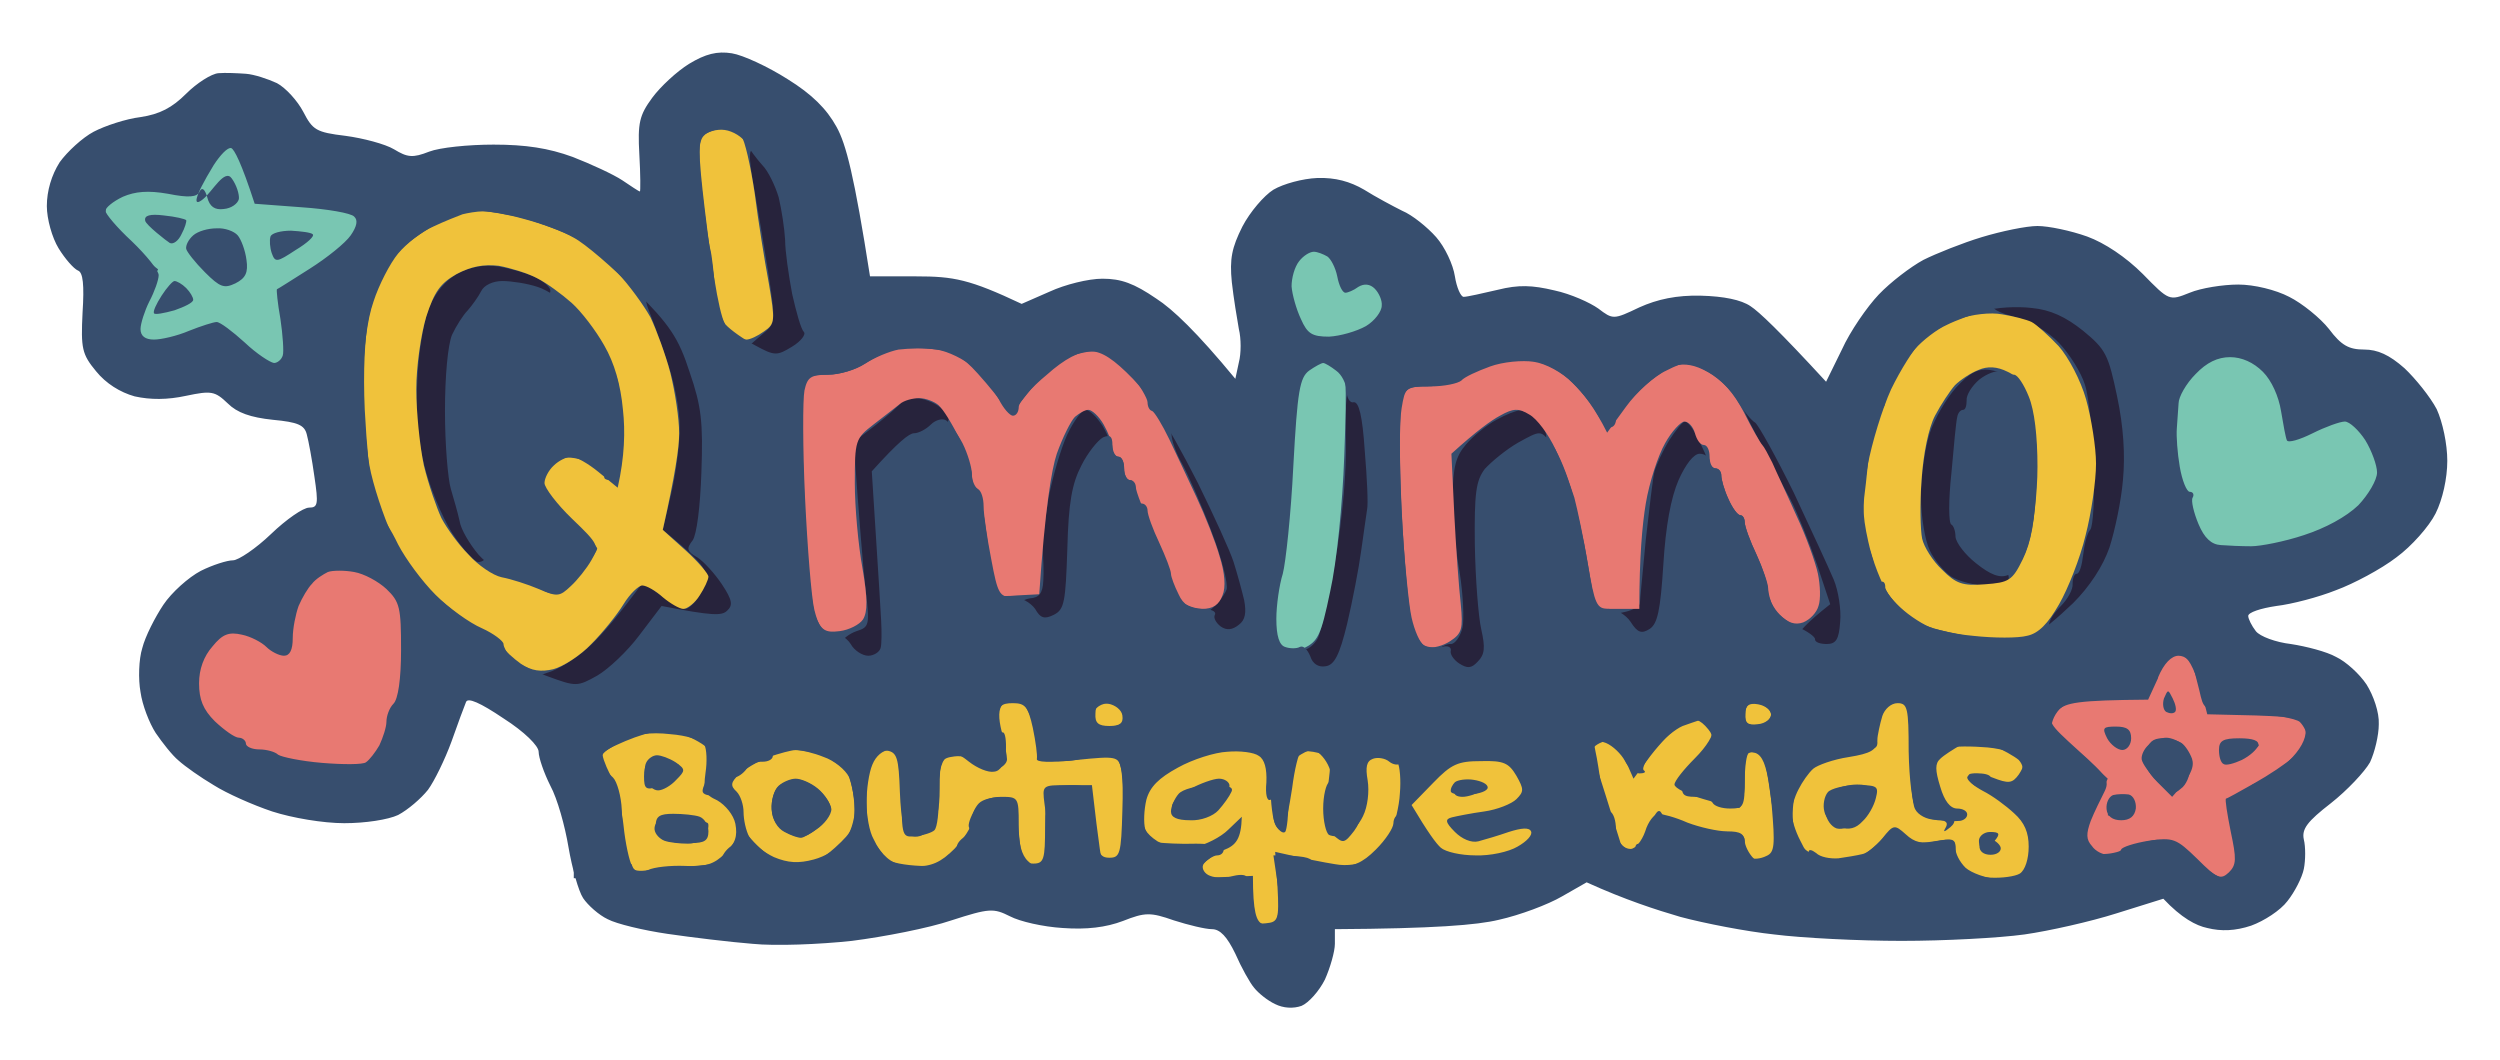 <svg version="1.2" xmlns="http://www.w3.org/2000/svg" viewBox="0 0 427 181" width="427" height="181">
	<title>Qmimo fundo branco</title>
	<style>
		.s0 { fill: #374e6e } 
		.s1 { fill: #f0c23b } 
		.s2 { fill: #27233c } 
		.s3 { fill: #79c6b2 } 
		.s4 { fill: #e87972 } 
	</style>
	<path id="Preencher com Cor Sólida 8" class="s0" d="m119.6 19.3c-1.6 0.6-3.3 1.5-3.8 2.1-0.4 0.6-0.8 2.7-0.8 4.6 0 1.9-0.6 5.1-1.4 7-0.7 1.9-2 4-2.7 4.6-0.8 0.6-3.1 1.4-5.1 1.8-3.2 0.5-4.3 0.2-6.5-1.9-1.6-1.4-4.4-2.8-6.3-3.1-1.9-0.3-5.9-1.2-8.7-2-5-1.3-5.5-1.3-8 0.6-1.9 1.4-4.3 2.1-7.3 2-3.7 0-5.8-0.9-12-5.2-4.1-2.8-8.4-6-9.5-7-1.6-1.5-3-1.8-7-1.4-2.7 0.2-7 0.8-9.5 1.3-2.5 0.5-6.5 1.8-9 2.9-2.5 1.1-4.8 2.5-5.2 3.2-0.5 0.7-1.9 1.6-3.3 2.2-1.8 0.7-2.5 1.8-2.5 3.7 0 1.6 0.6 3.7 1.4 4.8 0.8 1.1 2.2 5.5 3.2 9.9 1.3 5.1 2.5 8.1 3.7 8.7 0.9 0.5 1.7 2 1.7 3.4 0 1.6 0.8 2.9 2.3 3.7 1.3 0.7 7.5 1.3 14.7 1.4 12.5 0.3 12.5 0.3 15.5 3.3 2.4 2.5 2.8 3.3 1.7 4.3-0.7 0.7-1.2 2.2-1.2 3.3-0.1 1.1 0.9 2.9 2 4 1.4 1.3 2 3 1.8 4.9-0.3 2.7-0.8 3.1-6.6 4.5-3.4 0.9-6.2 2.1-6.2 2.6 0 0.5 0.4 1.5 1 2 0.8 0.7 0.3 1.5-1.5 2.8-1.4 0.9-3.5 2-4.7 2.3-1.3 0.3-3.4 1.5-4.8 2.7-1.4 1.2-3.3 3.3-4.3 4.7-1 1.5-1.7 4.3-1.7 7.3 0 2.6 0.5 5.6 1 6.7 0.6 1.1 2.7 3.1 4.8 4.3 2 1.3 5.1 2.7 6.7 3.1 1.7 0.4 5.3 1.8 8 3.1 2.8 1.3 7 2.6 9.5 2.9 4.2 0.6 4.7 0.5 8.2-3.1 2-2.1 5.1-6.5 6.8-9.8 1.8-3.3 3.4-6.1 3.6-6.2 0.2-0.2 2.3 1.1 4.7 2.7 2.3 1.7 6.8 3.9 10 4.8l5.8 1.7-0.1 24.5h112v9h11v-9h43c0-15.2 0.4-19 1-19 0.6 0 1 3.8 1 9.5v9.5c41.3 0 43-0.1 43-1.7 0-1.1 0.3-1.4 0.8-0.8 0.4 0.6 2.3 2.2 4.2 3.5 3.5 2.3 3.5 2.3 23.5 1.6 12.7-0.5 21.6-1.3 24.3-2.2 2.3-0.8 6.2-1.4 8.7-1.4 2.7 0 4.8 0.5 5.3 1.4 0.4 0.7 1.6 1.8 2.7 2.4 1.7 0.9 2.4 0.7 4.6-1.6 1.4-1.5 3.3-3.9 4.2-5.4 0.9-1.6 1.7-3.5 1.7-4.3 0-0.8 1-3 2.2-4.7 1.2-1.8 3.3-4.4 4.6-5.8 1.9-2 2.3-3.2 1.8-6-0.3-2.3-1.7-4.5-3.9-6.5-1.9-1.7-5.4-4-7.8-5.1-2.4-1.2-6.4-2.7-8.9-3.3-2.5-0.7-5.6-1.4-7-1.7-1.4-0.3-3.5-0.7-4.7-1-2-0.3-2.1-0.6-1-2.3 0.9-1.5 2.9-2.1 8.2-2.6 3.9-0.4 8.4-1.2 10-1.7 1.6-0.5 3.9-1.3 5-1.8 1.1-0.5 3.1-1.1 4.5-1.4 1.4-0.3 4.8-2 7.5-3.8 2.8-1.8 5.3-3.7 5.6-4.3 0.4-0.5 2.1-1.6 3.8-2.2 2.9-1.2 3.1-1.5 2.5-5.5-0.3-2.4-0.7-5.3-1-6.5-0.2-1.4-1.9-3.1-4.4-4.3-2.2-1.1-4.8-2-5.7-2-1 0-4.6-2.2-8-5l-6.3-5c-20.2 1.5-20.5 1.6-20.8 4-0.3 2.3-0.5 2.1-2.5-1.9-1.2-2.5-3.8-5.5-5.7-6.7-1.9-1.3-4.9-2.6-6.5-3-1.6-0.4-4.6-1.8-6.5-3.1-2.4-1.6-4.9-2.4-8-2.3-2.5 0-5.5 0.7-6.7 1.5-1.3 0.8-2.3 2.1-2.3 2.8 0 0.6-0.7 1.9-1.4 2.7-0.8 0.8-2.4 3.3-3.6 5.5-1.3 2.2-3.2 5.8-4.4 7.9-1.1 2.1-2.4 4-2.8 4.2-0.5 0.2-1 1.7-1.3 3.4-0.3 1.7-0.7 3-1 3-0.3 0-2.6-1.7-5.1-3.8-2.6-2-7.1-6.1-10-8.9-3-2.9-6.4-5.6-7.6-5.9-1.3-0.3-4.3 0-6.8 0.7-2.5 0.6-4.9 1.5-5.5 1.9-0.6 0.4-3.2 1.1-6 1.4-4.4 0.6-5.4 0.4-8.5-1.9-2.1-1.5-4.8-2.5-6.7-2.5-1.8 0-3.5 0.5-3.8 1q-0.5 1-3.7-0.1c-2.4-0.7-4.1-2.4-6-6-1.6-2.7-3.6-5.7-4.5-6.7-1-1-3.9-3-6.5-4.5-2.7-1.5-6.1-2.7-7.8-2.7-1.6 0-4.6 0.8-6.5 1.8-1.9 0.9-3.7 2.6-4 3.7-0.2 1.1-0.5 4.5-0.5 7.5 0 3.8 0.6 6.1 1.8 7.4 0.9 1 1.7 3 1.8 4.5q0.1 2.6-3.5 6.4c-2 2-4.5 3.7-5.6 3.7-1.1 0.1-2.9-0.9-4-2.1-1.1-1.2-2.4-3.1-3-4.2-0.6-1.1-4.1-3.9-8-6.2-3.8-2.3-8.8-4.5-11-5-2.2-0.4-10.1-0.7-17.5-0.6-8.1 0.2-15.2 0.9-17.7 1.7-3.4 1.1-4.3 1.1-4.3 0.2 0-0.7-0.8-3.2-1.8-5.5-0.9-2.4-2.3-4.3-2.9-4.3-0.7 0-1.3-0.8-1.3-1.7 0-1-0.6-3.4-1.4-5.3-0.8-1.9-1.7-6.6-2.1-10.5-0.7-6.2-1.1-7.3-3.9-9.7-1.7-1.5-3.8-2.7-4.6-2.7-0.8 0-2.8 0.6-4.4 1.2z"/>
	<path id="Preencher com Cor Sólida 7" class="s1" d="m187.1 121.9c-0.1 1.6 0.5 2.1 2.4 2.1 1.8 0 2.4-0.5 2.2-1.8-0.1-0.9-1.2-1.8-2.4-2-1.6-0.3-2.2 0.2-2.2 1.7z"/>
	<path id="Preencher com Cor Sólida 6" fill-rule="evenodd" class="s2" d="m129.8 25.2c1 0.2 2.2 1.4 2.9 2.8 0.7 1.4 1.9 6.3 2.7 11 0.7 4.7 1.7 11.3 2 14.8 0.5 5.7 0.4 6.3-1.7 7.7-2 1.3-2.5 1.2-7.7-2.5l2.2-1.9c2.3-1.9 2.3-2 1-10.7-0.8-4.9-1.8-11-2.3-13.7-0.5-2.6-0.9-5.4-0.8-6.3 0-0.9 0.8-1.4 1.7-1.2zm-44.8 20.3c1.9 0.3 4.8 1.1 6.3 1.8 1.5 0.7 2.8 1.8 2.7 2.4 0 0.9-1.2 1.1-4 0.8-3.4-0.4-4.5-0.1-7.1 2.2-1.8 1.7-3.4 4.4-3.9 6.8-0.5 2.2-1 7.4-1 11.5 0 4.1 0.7 9.6 1.5 12.2 0.8 2.7 1.3 4.8 1 4.8-0.3 0 0.2 1.3 1 3 0.8 1.7 1.5 3.5 1.5 4 0 0.5-0.6 1-1.3 1-0.6 0-2.7-2.2-4.5-5-1.7-2.7-3.9-8-4.8-11.8-1.1-4.4-1.4-9.4-1.1-14.7 0.2-4.4 1.1-9.8 2-12 1.1-2.6 2.8-4.6 4.9-5.8q3.3-1.7 6.8-1.2zm263.8 4.6c1.2 0 3.4 0.5 4.9 1.3 1.6 0.7 4.3 3.3 6.1 5.7 1.8 2.4 3.2 5.1 3.2 5.9 0 0.8 0.4 2 1 2.5 0.6 0.5 1.1 5.7 1.2 11.5 0.2 8.2-0.2 11.8-1.7 16.4-1.3 3.8-3.5 7.3-6.3 10.2-2.3 2.4-4.9 4.4-5.7 4.4-0.8 0-1.5-0.6-1.5-1.3-0.1-0.6 0.9-2.1 2-3.2 1.1-1.1 2.1-2.8 2-3.8 0-0.9 0.3-1.7 0.7-1.7 0.5 0 0.9-1.5 1.1-3.2 0.2-1.8 0.7-3.8 1.2-4.3 0.5-0.5 0.8-5.5 0.6-11-0.2-5.5-0.8-11.7-1.5-13.8-0.6-2-2.6-5.2-4.4-7.1-1.9-2-5-3.8-7.7-4.5-2.7-0.7-4.1-1.5-3.5-2.1 0.5-0.4 2.1-1 3.5-1.3 1.4-0.2 3.5-0.5 4.7-0.6zm-236.5 1.1c1.8 0.2 3.2 2.1 6.3 8.3 3.6 7.3 3.9 8.8 4.2 17 0.2 6.6-0.1 9.6-1.2 11.3-0.8 1.2-1.2 2.2-0.8 2.2 0.5 0 0.8 0.9 0.8 2 0 1.1-0.5 2-1 2-0.6 0 0.6 1 2.5 2.3 1.9 1.3 3.8 3.1 4.2 4 0.5 0.9 0.8 2.5 0.8 3.4 0.1 1-1.5 3.1-7.2 7.8l-5.8-7-2.2 3c-1.3 1.7-3.2 3.9-4.3 5-1.2 1.1-3.3 3-4.8 4.2-1.5 1.3-3.3 2.3-4 2.3-0.6 0-2.1-0.6-3.2-1.5-1.1-0.8-2.9-1.5-4-1.6q-2-0.1 1.5-1.2c1.9-0.7 5.1-2.8 7-4.7 2-1.9 4.7-5.1 8.7-10.5l3.1 2.2c1.8 1.3 3.6 2.3 4.2 2.3 0.5 0 1.7-1.1 2.5-2.5 1-1.6 1.2-3.1 0.6-4.3-0.4-0.9-2.2-2.8-7-6.7l1.4-6c0.8-3.3 1.5-8.5 1.5-11.5 0-3.2-1-8.2-2.4-12-1.2-3.6-2.6-7.3-3-8.3-0.6-1.6-0.4-1.8 1.6-1.5zm186.8 12.8c1.1 0.5 1.8 1.6 1.6 2.2-0.3 0.7 0.6 2.9 1.9 4.8 1.2 1.9 2.6 4.6 2.9 6 0.3 1.4 1.3 3.2 2.1 4 0.9 0.8 1.6 2.2 1.5 3 0 0.8 0.8 2.7 2 4.2 1.1 1.6 2 3 2 3.3 0 0.3 0.4 1.7 0.9 3.2 0.5 1.6 1.8 5.4 4.6 14.5l-2.5 1.9c-1.4 1-2.8 1.9-3.3 1.9-0.4 0-1.8-0.7-3.2-1.5-1.4-0.8-2.5-2.1-2.5-2.8 0-0.6 1.3-2.2 5.5-5.5l-2.3-6.9c-1.3-3.7-3.3-8.7-4.5-11-1.2-2.2-4-7.4-6.1-11.5-2.5-4.7-3.6-7.9-3.2-9.1 0.5-1.4 1.1-1.6 2.6-0.7zm40.8-0.8c1.6 0.2 2.7 0.9 2.7 1.8 0 0.8-0.7 1.5-1.5 1.5-0.8 0-1.8 0.6-2.3 1.2-0.4 0.7-0.5 1.8-0.2 2.3 0.3 0.5-0.2 2-1 3.2-0.8 1.3-1.6 4.5-1.7 7.3-0.1 2.7 0.1 6.9 0.3 9.3 0.3 3.4 0.8 4.2 2.4 4.2 1.1 0.1 2.5 0.8 3.2 1.8 0.7 0.9 1.3 2.3 1.3 2.9 0 0.8-1.4 1.3-3.8 1.3-2 0-4.7-0.7-6-1.5-1.2-0.8-2.9-2.8-3.7-4.5-0.8-1.7-1.5-5.7-1.5-9.3 0-3.4 0.7-8.2 1.5-10.7 0.8-2.5 2.9-6 4.5-7.8 2.3-2.5 3.7-3.3 5.8-3zm-105.8 3.5c1.2 1.2 1.5 4.3 1.3 18.6-0.1 9.5-0.7 18.1-1.2 19.2-0.5 1.1-1.2 3.7-1.5 5.7-0.4 2.4-1.6 4.6-3.1 5.8-1.5 1.2-3.2 1.7-4.3 1.3-0.9-0.3-2.3-1.1-3-1.7-0.7-0.6-1.3-1.9-1.2-2.9 0-0.9 0.7-1.7 1.5-1.7 0.8 0 1.9-0.9 2.5-2 0.5-1.1 1.9-7.2 3-13.5 1.2-6.9 1.9-15.1 1.8-20.4-0.2-7 0.1-9 1.2-9.4 0.8-0.2 2.1 0.2 3 1zm-77.7 1.3c1.2 0 3.1 0.7 4.2 1.6 1.6 1.1 1.8 1.8 0.9 3.2-0.6 0.9-2.4 2.4-4 3.2-1.6 0.8-3.4 2.2-4.2 3-0.9 1.1-1.1 4.4-0.6 13.5 0.3 6.6 0.6 13.1 0.7 14.5 0.1 1.4-0.7 3.7-1.6 5.2-0.9 1.6-2.3 2.8-3 2.8-0.6 0-2.2-0.8-3.5-1.8-1.3-0.9-2.1-2.4-1.8-3.2 0.3-0.8 1.6-1.8 2.8-2.2 2.2-0.7 2.3-1 1.5-7.5-0.4-3.7-1-10.9-2-24.8l3.9-3c2.1-1.7 4-3.3 4.2-3.8 0.2-0.4 1.3-0.7 2.5-0.7zm29 2c0.7 0 1.9 1.2 2.9 2.7 1.5 2.6 1.5 3-0.3 6.5-1 2.1-2.3 7.3-2.8 11.5-0.6 4.3-0.7 8.7-0.4 9.8 0.3 1.1-0.3 3.2-1.3 4.8-1.1 1.5-2.5 3-3.2 3.2-0.6 0.3-2.6-0.2-4.2-1-1.9-0.9-2.9-2.2-2.7-3.3 0.1-0.9 1.2-1.8 2.5-2 1.6-0.1 2.2-0.9 2.3-3 0.1-1.5 0-3.8-0.1-5.2-0.1-1.4 0.4-5.4 1-9 0.7-3.6 2.1-8.4 3.2-10.8 1.1-2.3 2.5-4.2 3.1-4.2zm74.2 0.1c0.5 0 1.8 0.5 2.7 1.2 1 0.7 1.7 2.1 1.8 3.2 0 1.3-1 2.4-3 3.2-1.9 0.9-2.8 1.8-2.5 2.8 0.3 0.8-0.4 2.4-1.5 3.5-1.7 1.7-2 3.3-2 10 0 4.4 0.4 10.2 1 13 0.8 4.2 0.7 5.4-0.8 7.6-1.4 2.2-2.2 2.5-4.7 2-1.7-0.4-3.8-1.5-4.7-2.4-1.4-1.4-1.5-2-0.5-3 0.6-0.7 1.8-1.3 2.4-1.2 0.7 0 1.6-1.2 2-2.8 0.3-1.5 0.1-5.7-0.5-9.5-0.7-3.7-1.2-9.5-1.2-13 0.1-4.9 0.5-6.7 2.3-8.8 1.2-1.4 3.5-3.3 5.2-4.2 1.6-0.9 3.4-1.6 4-1.6zm28.2 1.9c0.5 0 1.6 1.5 2.5 3.5 1.6 3.2 1.7 3.6 0.2 4.2-1 0.5-1.7 2.2-1.7 4.5-0.1 2-0.6 4-1 4.5-0.4 0.4-0.7 4.4-0.7 8.8 0.1 6.5-0.3 8.5-1.9 10.5-1.5 1.9-2.6 2.4-4.6 2-1.5-0.3-3.3-1.5-4.1-2.8-1.3-2-1.2-2.2 1.1-2.7 1.4-0.3 2.5-1 2.5-1.5 0-0.6 0.5-5.4 1-10.8 0.6-5.3 1.2-10.6 1.5-11.7 0.3-1.1 1.4-3.5 2.5-5.3 1.1-1.7 2.3-3.2 2.7-3.2zm-85.7 2.5c1.2 1.1 3.4 4.7 5 8 1.6 3.3 4 9 5.4 12.7 1.4 3.8 2.6 8.1 2.6 9.8q0 3-2 4c-1.1 0.5-3 0.9-4.1 0.7-1.2-0.1-2.7-1-3.3-2-0.9-1.4-0.7-2.1 1-3.5 1.2-0.9 2.4-2.5 2.8-3.5 0.3-0.9-0.8-5.3-2.6-10-1.7-4.5-4-9.7-5-11.5-1-1.7-1.8-4-1.8-5-0.1-1.5 0.1-1.5 2 0.3z"/>
	<path id="Preencher com Cor Sólida 5" fill-rule="evenodd" class="s3" d="m39.8 24.2c0.9 0.2 2.3 2.4 4.7 9.8h6.3c3.4 0 7.3 0.5 8.7 1 1.5 0.6 2.5 1.8 2.5 3 0 1.2-2 3.7-4.7 6-2.7 2.1-5.2 3.9-5.6 4-0.5 0-1.5 0.7-2.3 1.5-0.8 0.8-1.2 2.3-0.9 3.3 0.2 0.9 0.6 3.1 0.9 4.7 0.3 1.6 0 3.6-0.7 4.3-0.7 0.7-1.8 1.3-2.4 1.2-0.7 0-3-1.5-5-3.4-2.1-1.9-4.5-3.4-5.3-3.2-0.8 0.1-2.2 0.6-3 1.1-0.8 0.4-2.6 1.2-4 1.6-1.4 0.4-3.3 0.3-4.2-0.2-1-0.5-1.8-1.8-1.8-2.9 0-1.1 0.9-3.8 4-10l-4.5-3.5c-2.9-2.3-4.5-4.3-4.5-5.8 0-1.2 0.5-2.8 1.2-3.5 0.7-0.7 3.9-1.2 8-1.2 5.1 0 6.8-0.3 6.7-1.4-0.1-0.7 0.9-2.5 2.1-4 1.3-1.5 3-2.6 3.8-2.4zm-12.8 14.3c0 0.3 0.7 0.7 1.5 1 0.8 0.3 1.5 0 1.5-0.5 0-0.5-0.7-1-1.5-1-0.8 0-1.5 0.2-1.5 0.5zm6.7 2.7c-0.3 0.7 0.5 2.5 1.9 4 1.3 1.6 2.7 2.8 3.2 2.8 0.4 0 1.3-0.4 2.1-0.8 1-0.5 1.1-1.4 0.4-3.7-0.8-2.3-1.6-3.1-4-3.3-1.8-0.2-3.3 0.3-3.6 1zm14-0.7c0.1 0 0 0.8-0.3 1.7-0.4 1.7-0.2 1.7 2.1 0.3 1.4-0.8 2.4-1.6 2.3-1.8-0.1-0.1-1.1-0.3-2.2-0.3-1.1 0-2 0-1.9 0.1zm177.2 0.5c0.3 0 1.6 0.7 2.9 1.5 1.2 0.8 2.2 2.2 2.2 3 0 1 1.1 1.6 3.2 1.7 2.5 0.2 3.5 0.9 4.3 3 0.9 2.3 0.6 3.1-1.5 5.3-1.4 1.4-4.2 3-6.2 3.5-2.1 0.6-4.7 0.8-5.8 0.5-1.1-0.3-2.7-2.1-3.5-4.3-0.9-2-1.6-5.1-1.6-6.9-0.1-2.3 0.6-3.7 2.7-5.2 1.5-1.2 3-2.1 3.3-2.1zm-196.4 10c-0.3 0.5 0 1 0.5 1 0.6 0 1.2-0.5 1.4-1 0.2-0.5 0-1-0.5-1-0.4 0-1 0.5-1.4 1zm352.3 9c2 0 4.3 0.9 6.2 2.5 2.1 1.8 3.1 3.6 3.5 6.5 0.3 2.2 0.9 4.2 1.5 4.5 0.6 0.3 1.8-0.2 2.8-1 0.9-0.8 3.2-1.5 5-1.5 2.5 0 3.7 0.7 5.2 3 1.1 1.7 2 4.5 2 6.3 0 2.4-0.9 4.1-3.7 6.9-2.1 2-6 4.4-8.8 5.3-2.7 0.9-7.2 1.9-10 2.2-2.8 0.3-6 0-7.2-0.6-1.6-0.8-2.9-3.1-4.4-7.9-1.1-3.7-2.3-8.3-2.6-10.2-0.2-1.9 0-5.4 0.6-7.8 0.7-2.6 2.1-4.9 3.9-6.2 1.5-1.1 4.2-2 6-2zm-152.6 2.2c1.8 0.9 1.9 2 1.4 15.7-0.3 8.4-1.3 18.2-2.4 23.1-1.6 7.7-2.1 8.6-4.7 9.8-2.5 1.2-3.2 1.2-4.2 0-0.7-0.7-1.3-2.4-1.4-3.8-0.1-1.4 0.6-5.9 1.4-10 0.9-4.1 1.7-12.7 1.8-19 0.1-6.3 0.7-12.3 1.3-13.3 0.5-1 1.9-2.2 3-2.6 1.1-0.5 2.7-0.4 3.8 0.1z"/>
	<path id="Preencher com Cor Sólida 4" fill-rule="evenodd" class="s4" d="m159 59.6c3.7 0.3 5.2 1.1 8 4.2 1.9 2.1 3.9 4.6 4.5 5.6 0.9 1.6 1.3 1.3 4-2.2 1.7-2.2 4.2-4.7 5.8-5.6 1.5-0.9 4-1.6 5.7-1.6 2.3 0 3.7 0.9 6 3.7 1.7 2.1 3 4.4 3 5 0 0.7 0.3 1.4 0.8 1.5 0.4 0.2 1.7 2.3 2.9 4.8 1.2 2.5 3.3 7 4.7 10 1.4 3 3.2 7.5 3.9 10 0.9 2.8 1.1 5.3 0.5 6.7-0.6 1.6-1.6 2.3-3.5 2.3-1.6-0.1-3.3-0.8-4-1.8-0.7-0.9-1.3-2.5-1.3-3.5 0-0.9-1.4-4.5-3-8-1.7-3.4-3-6.8-3-7.5 0-0.6-0.4-1.2-1-1.2-0.6 0-1-0.9-1-2 0-1.1-0.4-2-1-2-0.6 0-1-0.7-1-1.5 0-0.8-0.7-2.6-1.5-4-0.8-1.4-2-2.5-2.6-2.5-0.6 0-1.6 0.6-2.3 1.2-0.7 0.7-2.1 3.5-3.1 6.3-0.9 2.7-2 9.3-3 24l-3.8 0.2c-3.6 0.3-3.7 0.2-4.2-3.5-0.3-2-0.9-6.1-1.3-9.1-0.4-2.9-1-5.5-1.4-5.7-0.5-0.2-0.8-1.2-0.8-2.2 0-0.9-0.9-3.7-2.1-6.2-1.2-2.5-2.8-5.1-3.6-5.8-0.7-0.6-2.2-1.2-3.3-1.2-1.1 0-2.6 0.4-3.3 1-0.6 0.5-2.7 2.1-4.5 3.5-3.1 2.4-3.2 2.7-3.2 10 0 4.1 0.6 10.7 1.3 14.5 0.9 5.2 0.9 7.5 0.1 8.8-0.6 0.9-2.4 1.8-4 2-2.4 0.3-3.1-0.1-4.1-2.5-0.7-1.5-1.5-10.5-1.9-19.8-0.4-9.3-0.5-18-0.3-19.3 0.4-1.8 1.1-2.2 4.2-2.2 2 0 4.9-0.8 6.4-1.9 1.6-1 3.7-2.1 4.8-2.4 1.1-0.3 4-0.4 6.5-0.1zm103 2.1c2.1 0.3 4.8 1.8 6.6 3.7 1.8 1.7 3.8 4.3 5.9 8.5l3.2-4.4c1.8-2.5 4.9-5.3 6.9-6.2 3.4-1.7 3.7-1.7 7.1 0.2 2.4 1.3 4.5 3.7 6.2 7 1.4 2.8 2.8 5.2 3.1 5.5 0.3 0.3 1 1.6 1.7 3 0.6 1.4 2.5 5.4 4.1 9 1.7 3.6 3.3 8.1 3.7 10 0.4 1.9 0.5 4.4 0.1 5.5-0.3 1.1-1.4 2.3-2.6 2.8-1.4 0.5-2.6 0.1-4-1.3-1.1-1.1-2-2.9-2-4 0-1.1-0.9-3.9-2-6.3-1.1-2.3-2-4.8-2-5.5 0-0.6-0.3-1.2-0.8-1.2-0.4 0-1.3-1.2-2-2.8-0.7-1.5-1.2-3.3-1.2-4 0-0.6-0.4-1.2-1-1.2-0.6 0-1-0.9-1-2 0-1.1-0.4-2-1-2-0.6 0-1.2-0.9-1.5-2-0.3-1.1-1.1-2-1.8-2-0.6 0-2.2 1.7-3.3 3.7-1.2 2.1-2.7 6.7-3.3 10.3-0.6 3.6-1.1 9.1-1.1 18h-7.5l-1.3-7.7c-0.7-4.3-1.8-9.4-2.3-11.3-0.6-1.9-2-5.6-3.2-8.2-1.2-2.6-3.2-5.3-4.5-6-1.8-1.1-2.7-1.1-5 0.2-1.5 0.8-4 2.6-8.3 6.5l0.5 10.5c0.3 5.8 0.8 12.6 1.1 15.2 0.4 4.2 0.2 5-1.8 6.3-1.2 0.8-3 1.3-4 1-1-0.3-2.1-2.1-2.6-4.3-0.5-2-1.3-10.7-1.7-19.2-0.4-8.5-0.4-16.7 0-18.3 0.5-2.3 1.1-2.7 4.3-2.7 2.1 0 5.1-0.8 6.8-1.9 1.7-1 4.1-2.1 5.5-2.4 1.4-0.3 4.1-0.3 6 0zm-201.3 34.5c2.7 0.6 5.4 1.5 6 2.2 0.7 0.6 1.9 3.6 2.7 6.6 0.8 3 1.3 6.4 1.1 7.5-0.2 1.1-1.2 5-2.2 8.6-1 3.6-2.7 7.6-3.8 8.8-1.8 2.1-2.6 2.2-9.5 1.6-4.1-0.4-8.4-1.3-9.5-2.1-1.1-0.8-2.8-1.4-3.7-1.4-1 0-3.4-1.3-5.3-3-3.3-2.8-3.5-3.4-3.5-8.8 0-3.1 0.6-6.5 1.3-7.5 0.7-0.9 2.6-1.7 4.2-1.7 1.7 0 4 0.7 5.3 1.5 1.5 1.1 2.6 1.2 3.7 0.5 0.8-0.5 1.4-1.3 1.3-1.8-0.1-0.4 0.2-1.8 0.6-3.2 0.5-1.4 2.1-3.9 3.7-5.6 2.8-3 3.1-3.1 7.6-2.2zm311 14.8c0.2 0 1 0.7 1.8 1.5 0.8 0.8 2 3.3 3.5 9.5l8.3 0.2c7.7 0.3 8.2 0.4 8.5 2.5 0.1 1.5-0.9 3.4-3 5.4-1.8 1.6-4.1 3.2-5 3.5-1 0.2-1.8 0.8-1.8 1.4 0 0.6-0.8 1-1.7 1-1.6 0-1.7 0.6-0.9 5.3 0.5 2.8 0.6 6 0.3 6.9-0.4 1-1.3 1.8-1.9 1.8-0.7 0-3.2-1.5-5.5-3.5-3.4-2.8-4.9-3.4-7-2.9-1.6 0.3-3.7 1-4.8 1.6-1.1 0.5-2.9 0.8-4 0.6-1.1-0.2-2.1-1.2-2.3-2.3-0.2-1.1 0.6-3.9 3.8-10.5l-3.7-3.5c-2.1-1.9-4.1-3.5-4.5-3.5-0.5 0-1-0.7-1.3-1.5-0.3-0.8 0.3-2.3 1.2-3.3 1.2-1.3 3.3-1.7 7.9-1.7 5.7 0 6.5-0.2 7.6-2.5 0.7-1.4 2-3.3 2.8-4.2 0.8-1 1.5-1.8 1.7-1.8zm-11.8 13.6c0 0.2 0.8 1.1 1.6 1.9 0.8 0.8 1.7 1.2 2 0.7 0.3-0.4 0.5-1 0.4-1.3-0.1-0.4-1-0.9-2.1-1.2-1.1-0.3-2-0.3-1.9-0.1zm7.1 2.6c-0.8 0.7-1.3 1.8-1.2 2.5 0.1 0.7 1.3 2.4 2.7 3.8 2.1 2.1 2.8 2.3 4 1.2 0.9-0.6 1.6-2.3 1.6-3.7-0.1-1.4-0.6-3.1-1.3-3.8-0.7-0.7-2-1.2-2.8-1.2-0.9 0-2.2 0.5-3 1.2zm13 1.3c0 0.8 0.6 1.5 1.3 1.5 0.6 0 2.1-0.7 3.2-1.5 1.9-1.5 1.9-1.5-1.2-1.5-2.3 0-3.3 0.5-3.3 1.5zm-19.4 9c-0.3 0.8-0.6 1.6-0.6 1.7 0 0.2 1.2 0.2 2.5 0 1.7-0.1 2.3-0.7 2-1.7-0.3-0.8-1.1-1.5-1.9-1.5-0.8 0-1.7 0.7-2 1.5z"/>
	<path id="Preencher com Cor Sólida 3" fill-rule="evenodd" class="s1" d="m123.4 22c1.1-0.1 2.6 0.5 3.2 1.2 0.6 0.7 1.6 5.1 2.3 9.8 0.6 4.7 1.7 11.6 2.4 15.3 1.1 6.5 1.1 7-0.8 8.3-1.1 0.8-2.4 1.4-3 1.4-0.6 0-1.8-0.5-2.7-1.2-1.4-1-2.3-4.9-3.9-16.8-1.5-11.9-1.8-15.8-0.9-16.8 0.7-0.6 2.2-1.2 3.4-1.2zm-40.9 14.1c1.1 0 4.2 0.5 7 1.3 2.7 0.7 6.6 2.1 8.5 3.1 1.9 0.9 5.2 3.6 7.3 5.9 2.1 2.2 4.7 5.8 5.8 7.8 1 2.1 2.6 6.4 3.4 9.5 0.8 3.2 1.5 7.8 1.5 10.3 0 2.5-0.7 7.2-2.8 16.5l3.9 3.5c2.1 1.9 3.9 4 3.9 4.5 0 0.5-0.7 2-1.5 3.2-0.8 1.3-2.1 2.3-2.8 2.3-0.6 0-2.2-0.9-3.5-2-1.2-1.1-2.8-2-3.5-2-0.6 0-2.1 1.4-3.2 3.2-1.1 1.8-3.6 4.9-5.5 6.8-1.9 2-4.9 3.9-6.5 4.3-2.1 0.5-3.7 0.3-5.5-0.9-1.4-1-2.8-2.3-3.3-3.1-0.4-0.7-2.2-2-4-3-1.7-0.9-5.1-3.5-7.5-5.7-2.4-2.3-5.6-6.8-7.2-10.1-1.5-3.3-3.3-8.7-3.9-12-0.6-3.3-1.1-9.8-1.1-14.5 0.1-5.3 0.7-10.4 1.8-13.5 0.9-2.8 2.8-6.5 4.2-8.2 1.4-1.7 4.1-3.8 6-4.6 1.9-0.9 4.2-1.8 5-2.1 0.8-0.2 2.4-0.5 3.5-0.5zm-4.5 10.7c-2.8 1.6-3.8 3-5.2 7.3-0.9 3-1.7 8.5-1.7 12.4 0 3.8 0.6 9.7 1.3 13 0.8 3.3 2.2 7.3 3 9 0.9 1.7 2.9 4.5 4.6 6.2 1.6 1.8 4.2 3.6 5.7 3.9 1.6 0.3 4.4 1.2 6.3 2 3.2 1.4 3.6 1.3 5.5-0.5 1.1-1 2.7-3 3.5-4.4 1.4-2.4 1.3-2.7-3.3-7.1-2.6-2.5-4.7-5.3-4.7-6.1 0-0.8 0.7-2.2 1.6-3 0.8-0.8 2.2-1.5 3-1.5 0.8 0 2.9 1.2 4.6 2.6l3.3 2.7c1.2-5.3 1.3-9.7 0.9-13.3q-0.6-6.5-3.2-11c-1.4-2.5-3.9-5.8-5.6-7.3-1.7-1.5-4.3-3.4-5.9-4.2-1.5-0.8-4.4-1.7-6.5-2.1-2.6-0.3-4.7 0.1-7.2 1.4zm264 6.9c1.9 0.3 4.2 0.9 5 1.3 0.8 0.4 2.9 2.3 4.6 4.1 1.7 1.9 3.8 5.9 4.7 9.1 0.9 3.2 1.7 8.2 1.7 11 0 2.9-0.8 8.5-1.8 12.3-0.9 3.8-3 9.1-4.5 11.7-1.9 3.3-3.5 5-5.5 5.4-1.5 0.4-5.6 0.4-9.2 0-3.6-0.3-7.9-1.4-9.5-2.4-1.6-1-3.9-3.1-5-4.8-1.1-1.6-2.7-5.6-3.4-8.9-1.1-4.9-1.1-7.3-0.1-13 0.7-3.8 2.5-9.7 4-13 1.6-3.3 3.9-7 5.2-8.2 1.3-1.3 4.1-3 6.3-3.8 2.3-0.8 5.5-1.2 7.5-0.8zm-4.1 9.5c-1.3 0.5-3.1 1.7-4 2.6-0.8 0.9-2.4 3.3-3.4 5.2-1.1 2.1-2 6.5-2.3 11-0.3 4.1-0.2 8.6 0.1 10 0.3 1.4 1.8 3.8 3.4 5.3 2.4 2.4 3.5 2.8 7.3 2.5 4.1-0.3 4.7-0.6 6.5-4.3 1.4-2.9 2.1-6.6 2.3-13 0.2-5.6-0.1-10.6-1-13.4-0.9-3-2.1-4.8-3.9-5.6-1.8-0.9-3.4-1-5-0.3zm-164 56c0.8 0.2 2.1 2.7 3 5.6 1.5 5 1.8 5.3 4.8 5.2 1.8 0 4.2-0.6 5.2-1.3 1.6-1 2.2-0.9 3.5 0.3 1.2 1.2 1.5 3.4 1.3 9.5-0.2 7.3-0.4 8-2.2 8-1.7 0-2.1-0.8-2.5-6-0.4-5-0.8-6-2.5-6.3-1.1-0.2-2.9-0.1-4 0.2-1.7 0.4-2 1.4-2 6.8 0 5.6-0.2 6.3-2 6.3-1.7 0-2.1-0.8-2.5-5.5-0.5-5-0.7-5.5-3-5.8-1.4-0.1-3.1 0.3-3.8 1-0.7 0.7-1.3 2.1-1.2 3 0 1-1.4 3.1-3 4.8-2.3 2.3-3.9 3-6.8 3-2.8-0.1-4.3-0.7-5.9-2.8-1.8-2.1-2.3-3.9-2.3-8.7 0-3.3 0.4-6.6 0.8-7.3 0.4-0.8 1.6-1.2 2.7-1 1.7 0.3 2 1.2 2.2 7.1 0.2 4.9 0.7 6.9 1.8 7.4 1 0.5 2.2 0.1 3.3-1 1.2-1.2 1.7-3.4 1.7-7 0-4.8 0.2-5.2 2.5-5.5 1.4-0.2 3 0.3 3.7 1.2 0.8 0.9 2.2 1.4 3.3 1.1 1.1-0.3 2-1.1 2-1.8 0-0.6-0.4-2.8-0.9-4.7-0.6-2.4-0.6-3.9 0.2-4.8 0.6-0.7 1.8-1.1 2.6-1zm126.4 1c1.2 0.2 2.2 1 2.2 1.8 0 0.8-1 1.6-2.3 1.7-1.7 0.2-2.2-0.2-2.1-1.8 0-1.5 0.6-2 2.2-1.7zm23.8-0.2c1.1 0 2 0.6 2.2 1.2 0.2 0.7 0.2 4.5 0.1 8.3-0.1 3.8 0.2 7.8 0.7 8.7 0.5 1 2 1.8 3.4 1.8q2.5 0 1.9 1.2c-0.6 1-0.4 1 0.7 0.1 1.2-1 1-1.8-1.4-4.8-2.1-2.7-2.5-4-1.9-5.8 0.5-1.2 1.5-2.5 2.3-2.8 0.8-0.4 3.6-0.5 6.4-0.3 2.7 0.1 5.6 0.9 6.3 1.6 1 1 1 1.6 0 3.1-1.1 1.5-1.7 1.6-4.5 0.5-1.8-0.7-3.6-0.9-4-0.5-0.4 0.5 0.1 1.4 1.2 2 1.1 0.6 2.7 1.2 3.5 1.4 0.8 0.1 2.7 1.5 4.3 3 1.5 1.6 2.7 3.9 2.7 5.3 0 1.4-0.6 3.4-1.4 4.5-1.1 1.5-2.3 1.9-5.3 1.7-2.1-0.2-4.6-1.1-5.6-2-1-1-1.8-2.5-1.7-3.5 0-1.4-0.6-1.6-3.3-1-2.4 0.5-3.7 0.2-5.2-1.2-1.9-1.7-2.1-1.7-4 0.7-1.1 1.3-3.2 3-4.8 3.8-2.5 1.4-3.1 1.3-6.5-0.7-3.3-1.9-3.7-2.7-4-6.5-0.1-2.4 0.4-5.2 1.2-6.5 0.7-1.1 2.9-2.8 4.7-3.7 1.9-0.9 4.6-1.6 6.1-1.6 2.5 0 2.7-0.3 2.3-2.5-0.3-1.4 0-3.2 0.6-4 0.6-0.8 2-1.5 3-1.5zm-33.9 3c1 0 2 0.7 2.3 1.5 0.3 0.9-1 3-3 5-1.9 1.9-3.5 3.9-3.5 4.5 0 0.6 2.2 1.7 5 2.5 2.7 0.8 5.4 1.5 6 1.5 0.5 0 1-2 1-4.5 0-2.5 0.3-4.7 0.7-4.9 0.5-0.3 1.3-0.2 2 0.2 0.7 0.4 1.5 4.3 1.9 8.7 0.6 6.9 0.5 8.1-0.9 8.7-1 0.5-2.2 0.6-2.7 0.3-0.6-0.3-1-1.4-1-2.5 0-1.6-0.7-2-3-2-1.6 0-4.7-0.7-6.8-1.5-2-0.9-4.3-1.5-5-1.5-0.6 0-1.7 1.3-2.2 3-0.6 1.7-1.7 3-2.5 3-0.8 0-1.7-0.6-1.8-1.3-0.2-0.6-1.3-4.2-2.5-8-1.2-3.7-2.2-7.1-2.2-7.6 0-0.5 0.9-1.1 2-1.5 1.6-0.5 2.3 0.1 5 6.4l2.9-3.9c1.7-2.2 3.8-4.4 4.8-5 1-0.6 2.6-1.1 3.5-1.1zm-175.7 2.4c2.7 0.2 5.4 1 5.8 1.8 0.4 0.7 0.5 2.9 0.2 4.8-0.4 3-0.2 3.7 2 4.7 1.4 0.8 2.8 2.5 3.1 4 0.4 2.1 0 3.4-1.8 5.1-1.8 1.8-3.3 2.3-6.8 2.1-2.5-0.1-5.3 0.2-6.3 0.7-1.3 0.6-2.1 0.5-2.7-0.6-0.5-0.8-1.2-4-1.5-7-0.3-3-1.4-7-2.3-8.7-0.9-1.8-1.5-3.5-1.2-3.7 0.3-0.3 1.8-1.2 3.5-2.1 2.1-1.1 4.5-1.5 8-1.1zm21.5 2.7c0.8 0 3 0.5 4.7 1.2 1.8 0.6 3.7 2.2 4.3 3.4 0.5 1.3 1 3.8 1 5.5 0 1.8-0.8 4.3-1.8 5.5-0.9 1.2-3.3 2.6-5.2 3.1-2.6 0.7-4.4 0.6-6.8-0.4-1.7-0.8-3.7-2.3-4.2-3.4-0.6-1.1-1-3-1-4.3 0-1.2-0.5-2.8-1.2-3.5-1.1-1-1-1.6 0.5-3 1-0.9 3.2-2.2 5-2.9 1.8-0.6 3.9-1.2 4.7-1.2zm74 0.1c1.9 0 4.3 0.2 5.2 0.4 1.4 0.3 1.8 1.5 1.8 5.6 0 2.9 0.4 6 0.9 6.8 0.5 0.9 1.1 1.1 1.4 0.5 0.3-0.6 0.9-3.6 1.4-6.9 0.4-3.2 1.1-6 1.5-6.2 0.5-0.2 1.8-0.1 3 0.2 2.2 0.6 2.3 1 1.5 6.5-0.6 5-0.4 6.2 1 7.5 1.7 1.5 1.9 1.5 3.6-0.7 1.2-1.6 1.8-4.1 1.7-7.7 0-4.9 0.1-5.2 2.5-5.2 1.4 0 2.8 0.6 3.2 1.2 0.4 0.7 0.6 3.1 0.4 5.3-0.1 2.2-0.9 5.3-1.6 7-0.8 1.7-2.5 3.6-3.7 4.3-1.4 0.8-3.7 1.2-5.8 0.8-1.9-0.3-5-0.9-10.2-2.1l0.4 6c0.3 5.6 0.1 6-2 6.2-1.8 0.2-2.2-0.2-2.2-2.2 0-1.4-0.2-2.9-0.5-3.5-0.3-0.6-0.5-1.4-0.5-2 0-0.6-1-0.7-2.3-0.4-1.2 0.4-3 0.4-4 0-0.9-0.3-1.5-1.2-1.2-1.9 0.3-0.6 1.9-1.8 3.5-2.5 2.1-0.8 3-1.9 3.1-5.7l-2.3 2.2c-1.3 1.3-3.9 2.6-5.8 3-2.5 0.4-4.3 0.1-6.3-1-2-1.3-2.7-2.5-2.7-4.7 0-1.9 0.9-3.9 2.5-5.5 1.4-1.4 4-3.2 5.7-4 1.8-0.8 4.9-1.4 6.8-1.3zm-99.6 2c-0.4 0.7-0.3 2.1 0 3 0.3 1 1.2 1.8 2 1.8 0.8 0 2.2-0.8 3.1-1.8 1.6-1.6 1.6-1.8-0.1-3-1.1-0.7-2.5-1.2-3.2-1.2-0.7 0-1.5 0.6-1.8 1.2zm142.6-0.2c3.8-0.1 4.7 0.3 6 2.5 1.3 2.3 1.3 2.7 0 4-0.8 0.8-3.3 1.8-5.5 2.1-2.2 0.3-4.7 0.8-5.5 1-1.2 0.3-1.2 0.8 0.5 2.5 1.2 1.2 2.8 1.9 4 1.6 1.1-0.3 3.5-1 5.2-1.6 2.2-0.7 3.5-0.8 3.8-0.1 0.3 0.6-0.7 1.7-2.3 2.6-1.5 0.9-4.7 1.6-7.2 1.5-2.5 0-5.1-0.6-5.9-1.3-0.8-0.7-2.2-2.6-5-7.3l3.7-3.8c3.1-3.2 4.2-3.7 8.2-3.7zm-120 4.2c-0.8 0.7-1.3 2.5-1.2 4 0.1 1.8 1 3.2 2.6 4 2.1 1.1 2.9 1 5-0.5 1.4-0.9 2.6-2.5 2.6-3.5-0.1-0.9-1.1-2.5-2.3-3.5-1.2-1-2.9-1.7-3.8-1.7-0.8 0-2.1 0.5-2.9 1.2zm70.2 0.6c-1.9 1-3.2 2.3-3 3.2 0.2 0.8 1.4 1.6 2.8 1.8 1.6 0.2 3.3-0.6 4.8-2 1.2-1.3 2.2-2.9 2.2-3.6 0-0.6-0.8-1.2-1.8-1.2-0.9 0-3.2 0.8-5 1.8zm45.3-1.2c-0.4 0.4-0.8 1.1-0.7 1.6 0.1 0.4 1.6 0.7 3.2 0.5 1.7-0.1 3.1-0.6 3.1-1.2 0-0.6-1.1-1.1-2.4-1.3-1.2-0.2-2.7 0-3.2 0.4zm64.5 1.6c-0.8 0.7-1.3 2.2-1.2 3.5 0.1 1.3 1 2.5 1.9 2.8 1.1 0.3 2.7-0.4 4.1-1.7 1.2-1.3 2.2-3.1 2.2-4.1 0-1.2-0.8-1.7-2.8-1.7-1.5 0-3.4 0.5-4.2 1.2zm-201 5.8c0 1.1 0.7 2.2 1.5 2.5 0.8 0.3 2.8 0.5 4.5 0.5 2.3 0 3-0.4 3-2 0-1.1-0.7-2.2-1.5-2.5-0.8-0.3-2.9-0.5-4.5-0.5-2.3 0-3 0.4-3 2zm226.1 3.4c-0.1 1 0.7 1.6 1.9 1.6 1.1 0 1.9-0.6 1.7-1.3-0.2-0.6-1.1-1.3-1.9-1.5-0.9-0.2-1.7 0.3-1.7 1.2z"/>
	<path id="Preencher com Cor Sólida 2" fill-rule="evenodd" class="s0" d="m117.7 10.9c-2.1 1.3-4.9 3.9-6.3 5.8-2.2 3-2.5 4.3-2.2 9.7 0.2 3.4 0.2 6.3 0.1 6.3-0.2 0-1.5-0.9-3-1.9-1.5-1-5.4-2.8-8.5-4-4.1-1.5-8-2.1-13.5-2.1-4.3 0-9.2 0.5-11 1.2-2.8 1.1-3.7 1-6-0.4-1.5-0.9-5.3-1.9-8.3-2.3-5-0.6-5.6-1-7.2-4.1-1-1.9-3-4.1-4.5-4.9-1.5-0.7-3.9-1.5-5.3-1.6-1.4-0.1-3.5-0.2-4.7-0.1-1.2 0.1-3.7 1.7-5.5 3.5-2.4 2.4-4.5 3.5-7.8 4-2.5 0.3-6.1 1.5-8 2.5-1.9 1-4.5 3.4-5.8 5.2-1.4 2.2-2.2 4.9-2.2 7.5 0 2.2 0.9 5.4 2 7.2 1.1 1.8 2.6 3.5 3.3 3.8 0.9 0.3 1.1 2.5 0.8 7.2-0.3 6.1-0.1 7.1 2.3 10 1.7 2.1 4.1 3.6 6.6 4.3 2.7 0.6 5.6 0.6 8.8-0.1 4.3-0.9 4.9-0.8 7.1 1.3 1.6 1.6 3.9 2.4 7.7 2.8 4.3 0.4 5.4 0.9 5.8 2.5 0.3 1.1 0.9 4.3 1.3 7.2 0.7 4.7 0.6 5.3-0.9 5.3-1 0-3.9 2-6.5 4.5-2.6 2.5-5.6 4.5-6.5 4.5-1 0-3.5 0.8-5.5 1.8-2.1 1.1-5 3.7-6.4 5.8-1.4 2.1-3.1 5.4-3.6 7.4-0.6 1.9-0.7 5.3-0.3 7.5 0.3 2.2 1.5 5.3 2.6 7 1.1 1.6 2.8 3.8 3.9 4.7 1.1 1 3.8 2.9 6 4.2 2.2 1.4 6.7 3.4 10 4.5 3.4 1.1 8.7 2 12.3 2 3.6 0 7.5-0.6 9.2-1.4 1.7-0.9 3.9-2.8 5.1-4.3 1.1-1.5 2.9-5.2 4-8.2 1.1-3.1 2.2-6.1 2.5-6.8 0.3-0.8 2.4 0.1 6.4 2.8 3.6 2.3 6 4.7 6 5.7 0 1 0.9 3.6 2 5.8 1.2 2.2 2.5 6.9 3.1 10.5 0.6 3.5 1.7 7.5 2.5 8.7 0.8 1.2 2.7 2.9 4.2 3.6 1.5 0.8 6.1 1.9 10.2 2.5 4.1 0.6 10.7 1.4 14.5 1.7 3.9 0.4 11.5 0.1 17-0.5 5.5-0.7 13.2-2.2 17-3.5 6.5-2.1 7.2-2.1 10-0.7 1.7 0.9 5.7 1.8 9 2 4.1 0.3 7.4-0.1 10.3-1.2 3.8-1.5 4.7-1.5 8.7-0.1 2.5 0.8 5.4 1.5 6.5 1.5 1.4 0 2.6 1.3 4 4.2 1 2.3 2.5 5 3.2 5.8 0.7 0.9 2.3 2.2 3.6 2.8 1.4 0.7 3.1 0.8 4.5 0.3 1.2-0.5 3-2.5 4-4.5 0.9-2 1.7-4.8 1.7-6.1v-2.5c16.9-0.1 24.3-0.7 28-1.6 3.6-0.8 8.4-2.6 10.8-4l4.2-2.4c6.6 3 11.9 4.7 16 5.9 4.1 1.1 11.3 2.5 16 3 4.7 0.6 14.5 1.1 21.8 1.1 7.3 0 16.7-0.5 21-1.1 4.2-0.6 11.3-2.2 15.7-3.6l8-2.5c3.1 3.3 5.6 4.6 7.5 5 2.4 0.6 4.8 0.5 7.5-0.4 2.2-0.8 5-2.6 6.2-4.2 1.2-1.5 2.5-4 2.8-5.5 0.3-1.5 0.3-3.8 0-5-0.4-1.8 0.6-3.1 4.6-6.2 2.8-2.2 5.8-5.4 6.7-7 0.8-1.7 1.5-4.6 1.5-6.5 0.1-2-0.9-4.9-2.1-6.8-1.2-1.8-3.5-3.9-5.2-4.7-1.6-0.9-5.1-1.8-7.7-2.2-2.6-0.3-5.3-1.3-6-2.2-0.7-0.9-1.3-2.1-1.3-2.6 0-0.6 2.1-1.3 4.8-1.7 2.6-0.3 7.2-1.5 10.2-2.7 3-1.1 7.7-3.6 10.3-5.6 2.6-1.9 5.6-5.3 6.7-7.5 1.2-2.4 2-6 2-9 0-2.9-0.8-6.6-1.8-8.8-1.1-2.1-3.6-5.2-5.5-7-2.6-2.3-4.6-3.2-6.9-3.2-2.6 0-3.9-0.7-6-3.5-1.5-1.9-4.6-4.4-6.8-5.5-2.3-1.2-6-2.1-8.7-2.1-2.6 0-6.4 0.6-8.3 1.4-3.5 1.4-3.5 1.4-8-3.2-2.9-2.9-6.5-5.3-9.5-6.4-2.8-1-6.6-1.8-8.5-1.8-1.9 0-6.2 0.9-9.5 1.9-3.3 1-7.8 2.8-10 3.9-2.2 1.2-5.6 3.8-7.6 5.9-2 2.1-4.9 6.3-6.3 9.4l-2.7 5.5c-8-8.7-11.5-12-12.9-12.9-1.6-1.1-4.6-1.7-8.5-1.8-4.1-0.1-7.4 0.6-10.5 2-4.4 2.1-4.5 2.1-7 0.2-1.4-1-4.7-2.5-7.5-3.1-3.8-0.9-6.1-1-9.7-0.1-2.6 0.6-5.2 1.2-5.8 1.2-0.5 0-1.2-1.6-1.5-3.5-0.3-2-1.7-5-3.2-6.7-1.5-1.7-4.1-3.8-5.8-4.5-1.6-0.8-4.6-2.4-6.5-3.6-2.4-1.4-4.9-2.1-8-2-2.5 0.1-5.8 1-7.5 2-1.6 1-4 3.8-5.3 6.3-1.8 3.6-2.2 5.5-1.8 9.5 0.3 2.7 0.9 6.3 1.2 8 0.4 1.6 0.4 4.2 0 5.7l-0.6 2.8c-6.6-8-10.7-11.9-13.5-13.7-3.8-2.6-6-3.4-9.2-3.4-2.4 0-6.4 1-9 2.2l-4.8 2.1c-8.9-4.2-11.6-4.7-18-4.7h-7.9c-2.7-17.3-4.1-22.6-5.7-25.5-1.7-3.1-4.2-5.6-8.4-8.2-3.3-2.1-7.6-4.1-9.5-4.4-2.5-0.4-4.5 0.1-7.3 1.8zm2.5 12.3c-0.9 0.9-1 3.5-0.3 9.3 0.5 4.4 1.1 8.9 1.4 10 0.3 1.1 0.6 4 0.8 6.5 0.1 2.5 1 5.3 1.8 6.4 0.9 1 3.2 2.6 5.1 3.6 3.3 1.8 3.7 1.8 6.3 0.2 1.5-0.9 2.4-2.1 2-2.5-0.5-0.5-1.3-3.4-2-6.5-0.6-3.2-1.2-7.3-1.2-9.2-0.1-1.9-0.6-5.2-1.1-7.3-0.6-2-1.8-4.5-2.8-5.5-0.9-1-2.2-2.7-2.8-3.8-0.6-1-2.2-2-3.6-2.2-1.4-0.2-3 0.3-3.6 1zm-83.7 5c-3.6 5.9-3.5 7.2-1.8 5.8 1.6-1.3 3.7-5.3 4.9-3.5 0.8 1.1 1.3 2.7 1.2 3.5-0.2 0.8-1.3 1.6-2.6 1.7-1.5 0.2-2.4-0.4-2.8-2-0.4-1.4-0.9-1.8-1.3-1-0.4 1-1.9 1.1-5.4 0.4-3.4-0.6-5.6-0.4-7.7 0.5-1.7 0.8-3 1.9-3 2.4 0 0.5 2 2.9 4.5 5.2 2.5 2.4 4.6 5 4.6 5.8 0 0.8-0.7 2.8-1.6 4.5-0.8 1.6-1.5 3.8-1.5 4.7 0 1.2 0.8 1.8 2.3 1.8 1.2 0 3.9-0.6 6-1.5 2-0.8 4.2-1.5 4.7-1.5 0.6 0 2.7 1.6 4.8 3.5 2 1.9 4.3 3.4 5 3.5 0.6 0 1.3-0.6 1.5-1.3 0.2-0.6 0-3.5-0.4-6.2-0.5-2.8-0.7-5-0.6-5.1 0.1 0 2.6-1.6 5.6-3.5 3-1.9 6.1-4.4 7-5.7q1.6-2.3 0.6-3.2c-0.5-0.6-4.6-1.3-9-1.6l-8-0.6c-2.3-7.1-3.5-9.3-4-9.5-0.6-0.2-1.9 1.2-3 2.9zm-7.5 13.3c0.6 0.3 1.5-0.4 2-1.5 0.6-1.1 0.9-2.2 0.8-2.4-0.2-0.2-1.8-0.6-3.8-0.8-2.4-0.3-3.4 0-3.2 0.9 0.1 0.7 3.7 3.5 4.2 3.8zm45.5-3.2c-2.2 1.2-4.9 3.1-6 4.3-1.1 1.1-2.5 2.9-3.1 4-0.6 1-1.7 4.4-2.4 7.4-0.7 3.5-1 9.4-0.7 16 0.3 5.8 0.9 12.1 1.3 14 0.4 1.9 1 3.7 1.4 4 0.4 0.3 1.8 2.5 3 5 1.3 2.5 4.1 6.3 6.4 8.6 2.2 2.2 5.8 4.8 7.9 5.7 2 0.9 3.7 2.2 3.7 2.7 0 0.5 0.6 1.6 1.3 2.4 0.6 0.7 3.5 2.1 6.2 3.1 4.9 1.8 5.1 1.8 8.5-0.1 1.9-1.1 5.2-4.2 7.2-6.9l3.8-5c8.7 1.7 10.3 1.7 11.2 0.8 1-0.9 0.9-1.8-0.9-4.5-1.2-1.8-3.1-3.9-4.2-4.6-1.8-1-1.9-1.5-0.8-2.9 0.7-1 1.3-5.7 1.5-11.7 0.3-8.5 0-11.2-2-17-1.9-5.9-3.4-8.1-9.3-14-3.8-3.9-8.6-8-10.5-9-1.9-1.1-5.7-2.5-8.5-3.3-2.7-0.7-6.3-1.3-8-1.3-1.6 0-4.8 1-7 2.3zm-41.5 1.9c-0.8 0.7-1.3 1.7-1.2 2.3 0.1 0.5 1.5 2.3 3.2 4 2.6 2.6 3.3 2.8 5.2 1.9 1.8-0.9 2.2-1.9 1.9-4-0.2-1.6-0.9-3.5-1.5-4.2-0.6-0.7-2.2-1.3-3.6-1.2-1.5 0-3.2 0.5-4 1.2zm13.2 0.2c-0.2 0.6-0.1 1.9 0.2 2.8 0.6 1.7 0.9 1.6 4.1-0.5 2-1.2 3.3-2.4 2.9-2.7-0.3-0.3-2-0.5-3.7-0.6-1.7 0-3.3 0.4-3.5 1zm175.7 4.2c-0.8 1-1.3 2.9-1.3 4.3 0.1 1.4 0.8 3.9 1.6 5.6 1.1 2.5 1.9 3 4.8 3 1.9-0.1 4.7-0.9 6.3-1.8 1.5-0.9 2.7-2.5 2.7-3.5 0.1-0.9-0.5-2.2-1.2-2.9-0.8-0.8-1.8-0.9-2.8-0.3-0.8 0.6-1.8 1-2.2 1-0.5 0-1.1-1.2-1.4-2.8-0.3-1.5-1.1-3-1.7-3.4-0.7-0.4-1.7-0.8-2.3-0.8-0.7 0-1.8 0.7-2.5 1.6zm-194.3 5.9c-0.9 1.4-1.5 2.7-1.3 3 0.1 0.3 1.7 0 3.5-0.5 1.7-0.6 3.2-1.3 3.2-1.8 0-0.4-0.5-1.3-1.2-2-0.7-0.7-1.6-1.2-2-1.2-0.3 0-1.3 1.1-2.2 2.5zm54.6-0.8c-0.5 1-1.6 2.5-2.3 3.3-0.8 0.8-2 2.7-2.7 4.2-0.7 1.7-1.2 7-1.2 13 0 5.7 0.5 11.6 1 13.3 0.5 1.7 1.2 4.1 1.5 5.5 0.2 1.4 1.7 3.9 3.2 5.7 1.6 1.8 4 3.3 5.6 3.5 1.5 0.2 2.7 0.5 2.7 0.8 0 0.3 1.1 1.1 2.5 1.7 2.3 1.2 2.8 1 6-2.5 2-2 3.5-4 3.5-4.5 0-0.4-2.3-2.8-5.1-5.5-4.7-4.4-4.9-4.8-3.7-7.2 0.7-1.4 2.2-2.6 3.3-2.8 1.1-0.2 3.2 0.3 4.7 1 1.6 0.7 2.5 1.6 2.1 2-0.3 0.5 0.1 0.8 1 0.8 1.5 0 1.7-1.3 1.7-9 0-5.3-0.4-9-1-9-0.5 0-0.8-0.5-0.5-1 0.3-0.6-0.2-1.7-1-2.5-0.8-0.8-1.5-2-1.5-2.5 0-0.6-1.6-2.6-3.5-4.5-1.9-1.9-5-4-6.7-4.5-1.8-0.6-4.5-1-6-1-1.6 0-3.1 0.7-3.6 1.7zm256.8 3.4c-1.9 0.5-4.9 1.6-6.5 2.4-1.6 0.7-4.1 2.6-5.5 4.2-1.4 1.6-3.1 3.9-3.7 5.1-0.7 1.2-1.3 2.9-1.3 3.7 0 0.8-0.4 1.5-1 1.5-0.5 0-1.2 2.1-1.5 4.7-0.3 2.7-0.7 7.3-1.1 10.3-0.3 3.2-0.1 6.5 0.6 8 0.6 1.4 1.2 3.5 1.3 4.7 0.1 1.1 0.5 1.9 1 1.7 0.4-0.2 0.7 0.2 0.7 0.8-0.1 0.7 1.4 2.6 3.2 4.1 1.8 1.5 4.3 3 5.6 3.2 1.2 0.3 3.4 0.8 5 1.1 1.5 0.4 4.1 0.8 5.7 1 1.6 0.2 4.1-0.2 5.5-0.8 1.4-0.7 4.5-3.3 7.1-5.8 2.8-2.8 5.1-6.3 6.2-9.5 0.9-2.8 2-7.9 2.3-11.5 0.4-4.3 0.1-9.1-1-14.3-1.5-7.1-1.9-8-5.8-11.2-3-2.4-5.6-3.6-8.8-3.9-2.5-0.3-6.1-0.1-8 0.5zm-185.5 6.6c-1.6 0.3-4.2 1.4-5.7 2.4-1.6 1-4.4 1.9-6.3 1.9-3 0-3.6 0.4-4.1 2.7-0.3 1.6-0.3 9.8 0.1 18.3 0.4 8.5 1.1 17.2 1.6 19.2 0.7 2.8 1.4 3.8 2.9 3.8 1.1 0 2.6 0.9 3.3 2 0.6 1.1 2 2 3 2 0.9 0 1.9-0.6 2.1-1.3 0.2-0.6 0.2-2.8 0.1-4.7-0.1-1.9-0.5-8.5-0.9-14.5l-0.7-11c4.5-5 6.4-6.5 7.2-6.5 0.8 0 2.1-0.7 2.9-1.5 0.8-0.8 2-1.1 2.6-0.7 0.6 0.4 1.9 2.2 2.8 3.9 0.9 1.8 1.6 4.2 1.6 5.3 0 1.1 0.5 2.2 1 2.5 0.6 0.3 1 1.6 1 3 0 1.4 0.6 5.4 1.3 9 1.1 5.9 1.4 6.5 3.7 6.5 1.4 0 3 0.9 3.8 2 0.9 1.6 1.6 1.8 3.2 1 1.8-0.9 2-2.2 2.3-11.3 0.2-7.9 0.8-11.1 2.4-14.2 1.1-2.2 2.8-4.3 3.7-4.8 1.2-0.5 1.6-0.2 1.6 1.3 0 1.1 0.5 2 1 2 0.6 0 1 0.9 1 2 0 1.1 0.5 2 1 2 0.6 0 1 0.9 1 2 0 1.1 0.5 2 1 2 0.6 0 1 0.6 1 1.2 0 0.7 0.9 3.2 2 5.5 1.1 2.4 2 4.7 2 5.3 0 0.5 0.6 2.1 1.3 3.5 0.8 1.8 2 2.5 4 2.5 1.5 0 2.5 0.4 2.2 1-0.3 0.5 0.2 1.4 1 2 1 0.7 2 0.6 3.1-0.3 1.1-0.8 1.3-2.1 0.9-4.2-0.4-1.7-1.2-4.6-1.8-6.5-0.6-1.9-3.4-8-6.1-13.5-2.8-5.5-5.4-10.1-5.8-10.3-0.4-0.1-0.8-0.8-0.8-1.5 0-0.6-2-3.3-4.5-6-3.2-3.3-5.3-4.7-7.2-4.7-1.8-0.1-4.5 1.3-7.5 4-2.7 2.2-4.8 4.7-4.8 5.5 0 0.8-0.4 1.5-1 1.5-0.5 0-1.6-1.2-2.4-2.8-0.8-1.5-2.7-3.9-4.3-5.4-1.5-1.4-4.4-2.8-6.3-3.1-1.9-0.3-4.8-0.2-6.5 0zm101 2.9c-2.2 0.8-4.4 1.8-4.9 2.4-0.6 0.5-2.9 1-5.3 1-4.2 0-4.3 0.1-4.9 3.7-0.4 2.1-0.4 10.1 0 17.8 0.4 7.7 1.2 15.8 1.7 18 0.5 2.2 1.4 4.3 2.1 4.7 0.7 0.4 2.1 0.5 3.1 0.3 0.9-0.3 1.6 0 1.5 0.6-0.2 0.6 0.5 1.6 1.4 2.2 1.4 0.9 2.1 0.9 3.2-0.3 1.2-1.2 1.3-2.4 0.6-5.5-0.5-2.2-1-8.7-1.1-14.5-0.1-8.8 0.2-10.9 1.7-12.9 1.1-1.2 3.6-3.3 5.7-4.5 3.8-2.1 3.8-2.1 5.5-0.1 1 1.1 2.5 4.5 3.4 7.5 0.9 3 2.3 9 3 13.3 1.2 7 1.5 7.7 3.6 7.7 1.2 0 2.9 1 3.7 2.2 1.2 1.9 1.9 2.1 3.3 1.2 1.3-0.9 1.8-3.1 2.3-11 0.4-6.6 1.3-11.4 2.6-14.4 1.2-2.7 2.6-4.5 3.6-4.5 0.9 0 1.7 0.6 1.7 1.2 0 0.7 0.5 1.3 1 1.3 0.6 0 1 0.6 1 1.2 0 0.7 0.5 2.5 1.2 4 0.7 1.6 1.6 2.8 2.1 2.8 0.4 0 0.7 0.6 0.7 1.2 0 0.7 0.9 3.2 2 5.5 1.1 2.4 2 5 2 5.8 0 0.8 0.4 2.3 0.9 3.2 0.4 1 2.3 2.5 4 3.3 1.8 0.8 3.2 1.8 3.1 2.2 0 0.5 0.9 0.8 2 0.8 1.6 0 2.1-0.8 2.3-3.8 0.2-2-0.3-5.3-1.1-7.2-0.8-1.9-3.9-8.6-6.8-14.8-3-6.1-6-11.5-6.6-12-0.7-0.4-2-2-3-3.7-0.9-1.7-3.1-3.8-5-4.9-2.3-1.3-4.1-1.6-5.8-1.1-1.4 0.4-4.2 2.4-6.2 4.4-2.1 2-3.8 4.2-3.8 4.8 0 0.7-0.4 1.3-1 1.3-0.5 0-1.5-1-2.2-2.3-0.6-1.2-2.5-3.6-4.2-5.3-1.8-1.8-4.6-3.3-6.6-3.6-2-0.3-5.3 0-7.5 0.8zm120.5 1.3c-1.6 1.6-2.9 3.9-2.9 5-0.1 1.2-0.2 3.1-0.3 4.3-0.1 1.3 0.1 4.2 0.5 6.5 0.4 2.4 1.2 4.3 1.7 4.3 0.6 0 0.8 0.5 0.5 1-0.3 0.5 0.2 2.6 1 4.5 1 2.4 2.2 3.5 3.8 3.6 1.2 0.1 3.6 0.2 5.2 0.2 1.6 0 5.7-0.8 9-1.9 3.7-1.2 7.2-3.1 9.3-5.1 1.7-1.8 3.2-4.3 3.2-5.6 0-1.2-0.9-3.7-2-5.5-1.1-1.7-2.7-3.2-3.5-3.2-0.8 0-3.3 0.9-5.5 2-2.2 1.1-4.2 1.7-4.4 1.2-0.2-0.4-0.6-2.6-1-5-0.4-2.5-1.6-5.2-3.1-6.7-1.6-1.6-3.6-2.5-5.6-2.5-2.1 0-4 0.9-5.9 2.9zm-151.4-0.6c-1.6 1.2-2 3.4-2.7 16.3-0.4 8.2-1.3 16.5-1.8 18.4-0.6 1.9-1.1 5.4-1.1 7.7 0 2.9 0.5 4.5 1.5 4.8 0.8 0.3 2 0.3 2.5 0 0.6-0.3 1.3 0.4 1.8 1.6 0.4 1.3 1.4 1.9 2.6 1.7 1.5-0.2 2.4-1.9 3.7-7.3 0.9-3.8 2-9.5 2.4-12.5 0.4-3 0.9-6.2 1-7 0.2-0.8 0-5.3-0.4-10-0.4-6-1-8.4-1.9-8.3-0.6 0.2-1.2-0.7-1.2-2-0.1-1.2-0.8-2.7-1.8-3.4-0.9-0.7-1.9-1.3-2.2-1.3-0.3 0-1.4 0.6-2.4 1.3zm114.5 1.5c-1.3 1.1-2.3 2.7-2.2 3.6 0 0.9-0.2 1.6-0.6 1.6-0.5 0-0.9 0.6-1 1.2-0.2 0.7-0.6 5.1-1 9.6-0.5 4.6-0.5 8.6 0 8.8 0.4 0.2 0.7 1.2 0.7 2.1 0.1 1 1.6 3 3.5 4.5 2.5 2 4.1 2.6 5.5 2 1.2-0.4 2.6-2.5 3.5-5.5 0.8-2.6 1.5-8.4 1.5-13 0-5.1-0.5-9.6-1.5-12-0.8-2-1.9-3.7-2.5-3.7-0.5 0-1.6-0.2-2.3-0.5-0.7-0.3-2.3 0.3-3.6 1.3zm-282.1 32.9c-0.8 0.4-2.1 1.2-2.7 2-0.7 0.7-1.7 2.4-2.3 3.8-0.5 1.4-1 3.8-1 5.5q0 3-1.5 3c-0.8 0-2.2-0.7-3-1.5-0.8-0.8-2.7-1.8-4.2-2.1-2.2-0.5-3.3-0.1-5 2-1.5 1.7-2.3 3.9-2.3 6.3 0 2.8 0.7 4.5 2.7 6.5 1.6 1.5 3.4 2.8 4.1 2.8 0.6 0 1.2 0.5 1.2 1 0 0.5 1 1 2.3 1 1.2 0 2.7 0.4 3.2 0.9 0.6 0.4 3.9 1.1 7.5 1.4 3.6 0.3 7 0.3 7.5-0.1 0.6-0.4 1.6-1.7 2.3-2.9 0.6-1.3 1.2-3.1 1.2-4 0-1 0.5-2.4 1.2-3.1 0.8-0.8 1.3-4.2 1.3-9.2 0-7.2-0.2-8.2-2.5-10.4-1.4-1.3-3.8-2.6-5.5-2.9-1.6-0.3-3.7-0.3-4.5 0zm312.6 18.1l-1.7 3.7c-12.1 0.1-14.1 0.5-15.5 1.9-1.8 1.8-1.7 2 3.6 6.8 4.9 4.4 5.4 5.1 4.4 7.1-0.6 1.2-1.7 3.4-2.3 4.9-0.8 2.2-0.8 3.2 0.2 4.3 0.6 0.9 2 1.6 3 1.5 0.9 0 1.8-0.4 2-0.9 0.1-0.4 2.2-1.1 4.7-1.5 4.2-0.6 4.7-0.4 8.3 3.1 3.4 3.4 4 3.6 5.4 2.3 1.3-1.3 1.3-2.3 0.3-7-0.6-3-1-5.5-0.8-5.6 0.2 0 2.3-1.2 4.8-2.6 2.5-1.4 5.5-3.4 6.7-4.5 1.2-1 2.3-2.5 2.3-3.3 0.1-0.8-0.5-2-1.2-2.7-0.7-0.6-4.7-1.3-8.8-1.5-7-0.3-7.5-0.4-8.1-2.8-0.3-1.4-0.9-3.5-1.2-4.8-0.4-1.3-1.5-2.2-2.6-2.2-1.2 0-2.5 1.3-3.5 3.7zm1 3.5c-0.3 1-0.1 2 0.4 2.3 0.6 0.3 1.2 0.3 1.5 0 0.3-0.3 0.1-1.3-0.4-2.3-0.8-1.6-0.8-1.6-1.5 0zm-199.1 3.3c0 1.4 0.3 2.5 0.8 2.5 0.4 0 0.6 1.5 0.5 3.2-0.2 2.2-0.9 3.4-2 3.5-1 0.2-2.9-0.6-4.3-1.7-2-1.6-2.8-1.8-3.9-0.8-0.9 0.9-1.4 3.1-1.3 6.5 0.1 2.8-0.2 5.5-0.7 6-0.4 0.4-1.9 0.9-3.2 1-2.3 0.3-2.4 0.1-2.4-7.2 0-6.8-0.2-7.5-2-7.5-1.2 0-2.4 1-3 2.5-0.6 1.4-1 4.3-1 6.5 0 2.2 0.5 5 1.2 6.2 0.6 1.3 1.6 2.8 2.2 3.4 0.6 0.6 3.2 1.1 5.9 1.2 3.3 0.1 4.6-0.2 4.5-1.1-0.2-0.6 0.3-1.1 1-1 0.6 0.2 1-0.1 0.7-0.7-0.3-0.6 0.2-1.4 1-2 0.8-0.6 1.3-1.3 1-1.8-0.2-0.4 0.2-1.7 1-3q1.5-2.2 4.5-2.2c2.9 0 3 0.1 3 4.7-0.1 3.2 0.5 5.3 1.6 6.3 1.4 1.3 1.8 1.3 3.1-0.5 0.8-1.1 1.1-2.9 0.7-4-0.3-1.1-0.8-3.5-1-5.3-0.4-3.2-0.4-3.2 3.9-3.2h4.2c1.2 10.5 1.7 13.7 2 14 0.2 0.3 1.2-0.2 2-1 1.1-1.1 1.6-3.3 1.5-7.5 0-3.3-0.2-7-0.5-8.3-0.5-2.1-0.8-2.2-7.6-1.5-4.6 0.5-7 0.4-6.8-0.2 0.1-0.6-0.2-2.9-0.7-5.3-0.8-3.6-1.3-4.2-3.4-4.2-2 0-2.5 0.5-2.5 2.5zm16.1-0.5c-0.5 1.7-0.1 2 2.4 2 2.3 0 3-0.4 3-2 0-1.4-0.7-2-2.4-2-1.5 0-2.6 0.7-3 2zm111.5-0.1c-0.1 1.6 0.4 2 2.2 1.8 1.2-0.1 2.2-0.9 2.2-1.7 0-0.8-1-1.6-2.2-1.8-1.6-0.3-2.2 0.2-2.2 1.7zm23.4 0.3c-0.4 1.3-0.8 3.2-0.9 4.3-0.1 1.5-1.1 2.1-4.8 2.7-2.7 0.4-5.4 1.4-6.1 2-0.8 0.7-1.9 2.3-2.5 3.5-0.7 1.3-1.2 3.1-1.2 4 0 1 0.6 3.1 1.5 4.8 0.8 1.7 1.5 2.6 1.4 2 0-0.6 0.5-0.5 1.3 0.1 0.7 0.7 2.4 1 3.8 0.9 1.4-0.2 3.2-0.5 4-0.7 0.8-0.1 2.4-1.3 3.5-2.6 1.9-2.1 2.1-2.2 3.5-0.6 1.1 1.2 2.4 1.5 5.3 1 3.2-0.5 3.7-0.4 3.7 1.4 0 1.1 0.6 2.6 1.3 3.3 0.6 0.7 2.8 1.4 4.7 1.5 1.9 0.1 4.2-0.2 5-0.7 0.9-0.6 1.5-2.5 1.5-4.6 0-2.4-0.7-4.1-2.5-5.7-1.4-1.3-3.7-3-5.3-3.8-1.5-0.8-2.7-1.8-2.7-2.3 0-0.4 0.9-0.7 2-0.7 1.1 0 2 0.3 2 0.7 0 0.5 0.9 0.9 2 1 1.1 0.2 2.4-0.4 3-1.2 0.7-1 0.6-1.9-0.2-2.8-0.7-0.6-2.8-1.8-4.5-2.5-2.7-1-3.7-1-5.5 0-1.2 0.7-2.8 1.7-3.4 2.3-0.9 0.8-0.9 1.9 0 4.8 0.7 2.4 1.7 3.7 2.9 3.7 0.9 0 1.7 0.4 1.7 1 0 0.6-0.6 1-1.2 1.1-0.7 0.1-2.4 0-3.8-0.1-1.4-0.1-3-1-3.7-1.9-0.7-0.9-1.2-5-1.3-9.9 0-7.4-0.2-8.2-1.9-8.2-1.1 0-2.2 1-2.6 2.2zm-34.1 1.7c-1.2 0.5-3.3 2.2-4.8 4-1.4 1.7-2.3 3.3-1.8 3.6 0.4 0.3 0 0.5-0.8 0.5-0.8 0-1.9-1-2.5-2.2-0.6-1.1-2-2.5-3.2-3-2-0.7-2.2-0.5-1.8 1.4 0.3 1.3 0.7 4 1 6 0.3 2.1 0.9 4 1.5 4.3 0.6 0.3 1 1.6 1 3 0 1.5 0.8 2.9 2 3.5q2 1 1.5 0c-0.3-0.6-0.1-1 0.5-1 0.6 0 1.5-1.5 2-3.3q1.1-3.2 1.8-1.9c0.4 0.8 1 1.3 1.5 1.3 0.4-0.1 1.7 0.2 3 0.5 1.2 0.4 2.5 0.8 3 1 0.4 0.2 2.1 0.4 3.7 0.4q3 0 3 1.5c0 0.8 0.7 2.2 1.5 3 0.8 0.8 1.7 1.5 2 1.5 0.3 0 0.3-0.4 0-1-0.3-0.6 0.3-1 1.3-1 1.4 0 1.6-0.5 0.9-3.2-0.5-1.8-1.1-5.6-1.5-8.5-0.5-3.7-1.2-5.4-2.4-5.8-1.6-0.4-1.8 0.2-1.8 4.5 0 4.7-0.2 5-2.5 5-1.4 0-2.7-0.4-3-1-0.3-0.6-1.6-1-3-1-2 0-2.4-0.4-2.1-2.3 0.2-1.2 1.5-3.4 3-5 2.1-2.2 2.4-3 1.4-4.2-0.7-0.9-1.5-1.5-1.8-1.5-0.3 0.1-1.5 0.5-2.6 0.9zm-176.1 1.1c-1.6 0.3-4.2 1.3-5.9 2.1-2.2 0.9-3 1.9-2.6 2.9 0.3 0.8 1.2 2.1 1.9 2.7 0.7 0.7 1.4 3.2 1.5 5.5 0.1 2.4 0.1 5.5 0 7-0.1 1.6 0.2 2.6 0.8 2.3 0.6-0.3 1-0.1 1 0.5 0 0.6 1.2 0.8 2.8 0.5 1.5-0.2 5-0.6 7.9-0.7 2.8-0.2 4.9-0.6 4.7-1.1-0.2-0.4 0.3-1.3 1.1-2 0.9-0.6 1.6-1.9 1.5-2.7 0-1 0.8-0.6 2.3 1.2 1.2 1.4 3.2 3.1 4.5 3.7 1.2 0.6 3.1 1.1 4.2 1.1 1.1 0 3.6-1.5 5.6-3.3 3.2-2.9 3.5-3.7 3.3-7.7-0.2-2.5-0.8-4.9-1.4-5.5-0.6-0.6-2.1-1.6-3.3-2.3-1.2-0.6-3.8-1.2-5.7-1.2-1.9 0-3.5 0.4-3.5 1 0 0.6-0.8 1-1.7 1-1-0.1-2.4 0.6-3 1.5-0.7 0.8-1.6 1.3-2 1.1-0.5-0.2-0.8 0.4-0.8 1.3 0 0.9-0.9 1.7-2.2 1.8-1.3 0.2-2.3-0.1-2.3-0.7 0-0.6 0.6-1.9 1.3-3 0.8-1.4 0.9-2.5 0.2-3.6-0.5-0.9-2.5-2.1-4.2-2.8-1.8-0.7-4.5-0.9-6-0.6zm248.6 1c0.6 1.1 1.8 2 2.6 2 0.8 0 1.5-0.9 1.5-2 0-1.5-0.7-2-2.6-2-2.2 0-2.4 0.2-1.5 2zm-59.6-0.3c0.4 0.5 1 0.5 1.4 0 0.3-0.4 0-0.7-0.8-0.7-0.8 0-1.1 0.3-0.6 0.7zm66.2 2.8c-0.4 1.8 0.2 3.2 2 5l2.5 2.5c3.4-3.7 3.8-5.2 3.4-6.5-0.4-1.1-1.2-2.3-1.8-2.7-0.6-0.4-2.1-0.8-3.3-0.8-1.6 0-2.4 0.7-2.8 2.5zm12.5-0.5c0 1.1 0.3 2.2 0.8 2.4 0.4 0.3 1.8-0.1 3.1-0.7 1.4-0.7 2.6-1.8 2.8-2.5 0.2-0.8-0.9-1.2-3.2-1.2-2.8 0-3.5 0.4-3.5 2zm-177.8 3c-3.3 1.8-4.8 3.3-5.4 5.5-0.4 1.7-0.5 3.9-0.2 5 0.3 1.1 1.3 2.1 2.2 2.3 0.9 0.1 3.8 0.3 6.5 0.2 2.6 0 4.7 0.4 4.7 1 0 0.6-0.5 1-1.1 1-0.6 0-1.7 0.7-2.5 1.5-0.8 0.8-1.4 1.7-1.4 2 0 0.3 2.2 0.4 5 0.2l5-0.2c0 6.2 0.6 7.8 1.6 8.2 1 0.5 1.9 0.2 2.4-0.7 0.5-0.8 0.6-3.6 0.2-6.3l-0.7-4.7c5 0 6.5 0.4 6.5 1 0 0.6 1.8 1 4 1 3.1 0 4.7-0.7 7-3 1.7-1.7 3-3.7 3-4.5 0-0.8 0.5-1.5 1-1.5 0.6 0 2.1 1.2 3.4 2.7 1.4 1.6 2.3 3.1 2 3.5-0.2 0.5-0.1 0.7 0.4 0.6 0.4-0.1 2.3 0.3 4.2 0.9 2.6 0.9 4.4 0.9 7 0 1.9-0.7 4.1-1.8 4.8-2.5 0.6-0.6 1.2-1.9 1.2-2.7 0-0.8-0.7-1.5-1.5-1.5-0.8 0-1.7 0.4-2 1-0.3 0.6-2.5 1-5 1-2.5 0-4.7-0.4-5-1-0.3-0.6 0.9-1 2.8-1 1.7 0 4.4-0.5 5.9-1.2 1.6-0.7 2.8-2 2.9-2.8 0.1-0.8 0-1.9-0.1-2.5-0.1-0.6-0.3-1.5-0.4-2.2 0-0.6-0.3-1.1-0.6-1-0.3 0-2.3-0.5-4.5-1.1-2.6-0.8-4.1-0.8-4.2-0.2-0.2 0.6-1 1-1.9 1-0.8 0-2.1 0.6-2.8 1.2-0.7 0.7-1.5 2.1-1.9 3-0.4 1-1.4 1.8-2.2 1.8-0.9 0-1.6-1-1.6-2.3-0.1-1.2 0-2.6 0.1-3.2 0.1-0.6-0.2-0.7-0.7-0.3-0.4 0.5-1.4 0.3-2-0.2-0.7-0.6-2-0.8-2.8-0.5-1.1 0.4-1.3 1.4-0.9 3.7 0.3 1.9 0 4.5-0.8 6.1-0.7 1.5-2.1 3-3 3.3-1 0.2-2.2 0.2-2.8-0.1-0.5-0.3-1-2.3-1-4.5 0-2.2 0.5-4.2 1-4.5 0.6-0.3 0.6-1.4-0.2-3-0.7-1.4-1.9-2.5-2.6-2.5-0.7 0-1.9 0.6-2.6 1.2-0.8 0.7-1.4 3.7-1.5 6.8 0 3-0.3 5.7-0.6 6-0.4 0.3-1-0.2-1.5-1-0.5-0.8-0.7-2.3-0.4-3.3 0.2-0.9 0-1.5-0.6-1.2-0.6 0.3-0.9-0.9-0.7-3 0.1-2.3-0.3-3.9-1.3-4.5-0.8-0.6-3.2-0.9-5.4-0.7-2.1 0.1-5.9 1.3-8.4 2.7zm-91.2 1.5c0 2.1 0.3 2.4 2.3 1.8 1.2-0.3 2.5-1.1 2.9-1.7 0.4-0.6 0.8-1.4 0.8-1.9 0-0.4-1.3-0.7-3-0.7-2.5 0-3 0.4-3 2.5zm23 1.7c-0.8 0.7-1.3 2.5-1.2 4 0.1 1.7 1 3.2 2.2 3.8 1.1 0.6 2.3 1 2.8 1 0.4 0 1.7-0.7 2.9-1.7 1.2-1 2.2-2.5 2.2-3.3 0-0.8-1-2.3-2.2-3.3-1.2-1-2.9-1.7-3.7-1.7-0.9 0-2.2 0.5-3 1.2zm68.3 1.3c-0.7 0.8-1.3 2.2-1.3 3 0 1 1 1.5 3.3 1.5 1.8 0.1 3.9-0.7 4.8-1.7 0.9-1 1.9-2.4 2.2-3.1 0.5-0.9-0.5-1.2-3.5-1.2-2.5 0.1-4.8 0.7-5.5 1.5zm47.2-0.5c-0.3 0.6 0.3 1 1.3 1 0.9 0 2.4-0.5 3.2-1 1.2-0.8 0.9-1-1.2-1-1.5 0-2.9 0.4-3.3 1zm63.7 0.2c-0.6 0.7-0.9 2.2-0.6 3.3 0.2 1.1 1.4 2.3 2.7 2.7 1.5 0.5 2.7 0.2 3.8-1 1-0.9 2-2.7 2.3-4 0.5-2 0.3-2.2-3.3-2.2-2.1 0-4.4 0.6-4.9 1.2zm48.7 0.5c-0.7 0.3-1.2 1.3-1.1 2.4 0.1 1.2 1 1.9 2.5 1.9q2.2 0 2.5-2c0.1-1.1-0.4-2.2-1.2-2.4-0.7-0.1-1.9-0.1-2.7 0.1zm-247.8 3.9c-0.8 0.3-1.4 1.2-1.3 2 0.1 0.8 0.9 1.6 1.7 1.9 0.8 0.3 2.6 0.5 4 0.5 1.4 0 2.8-0.7 3.1-1.5 0.4-0.9 0.5-1.8 0.3-2-0.2-0.2-1.7-0.6-3.4-0.9-1.6-0.3-3.7-0.3-4.4 0zm224.9 3.9c0 0.8 0.3 1.5 0.8 1.5 0.4 0.1 1.2-0.6 1.9-1.5 1-1.2 0.8-1.5-0.8-1.5-1 0-1.9 0.7-1.9 1.5z"/>
</svg>